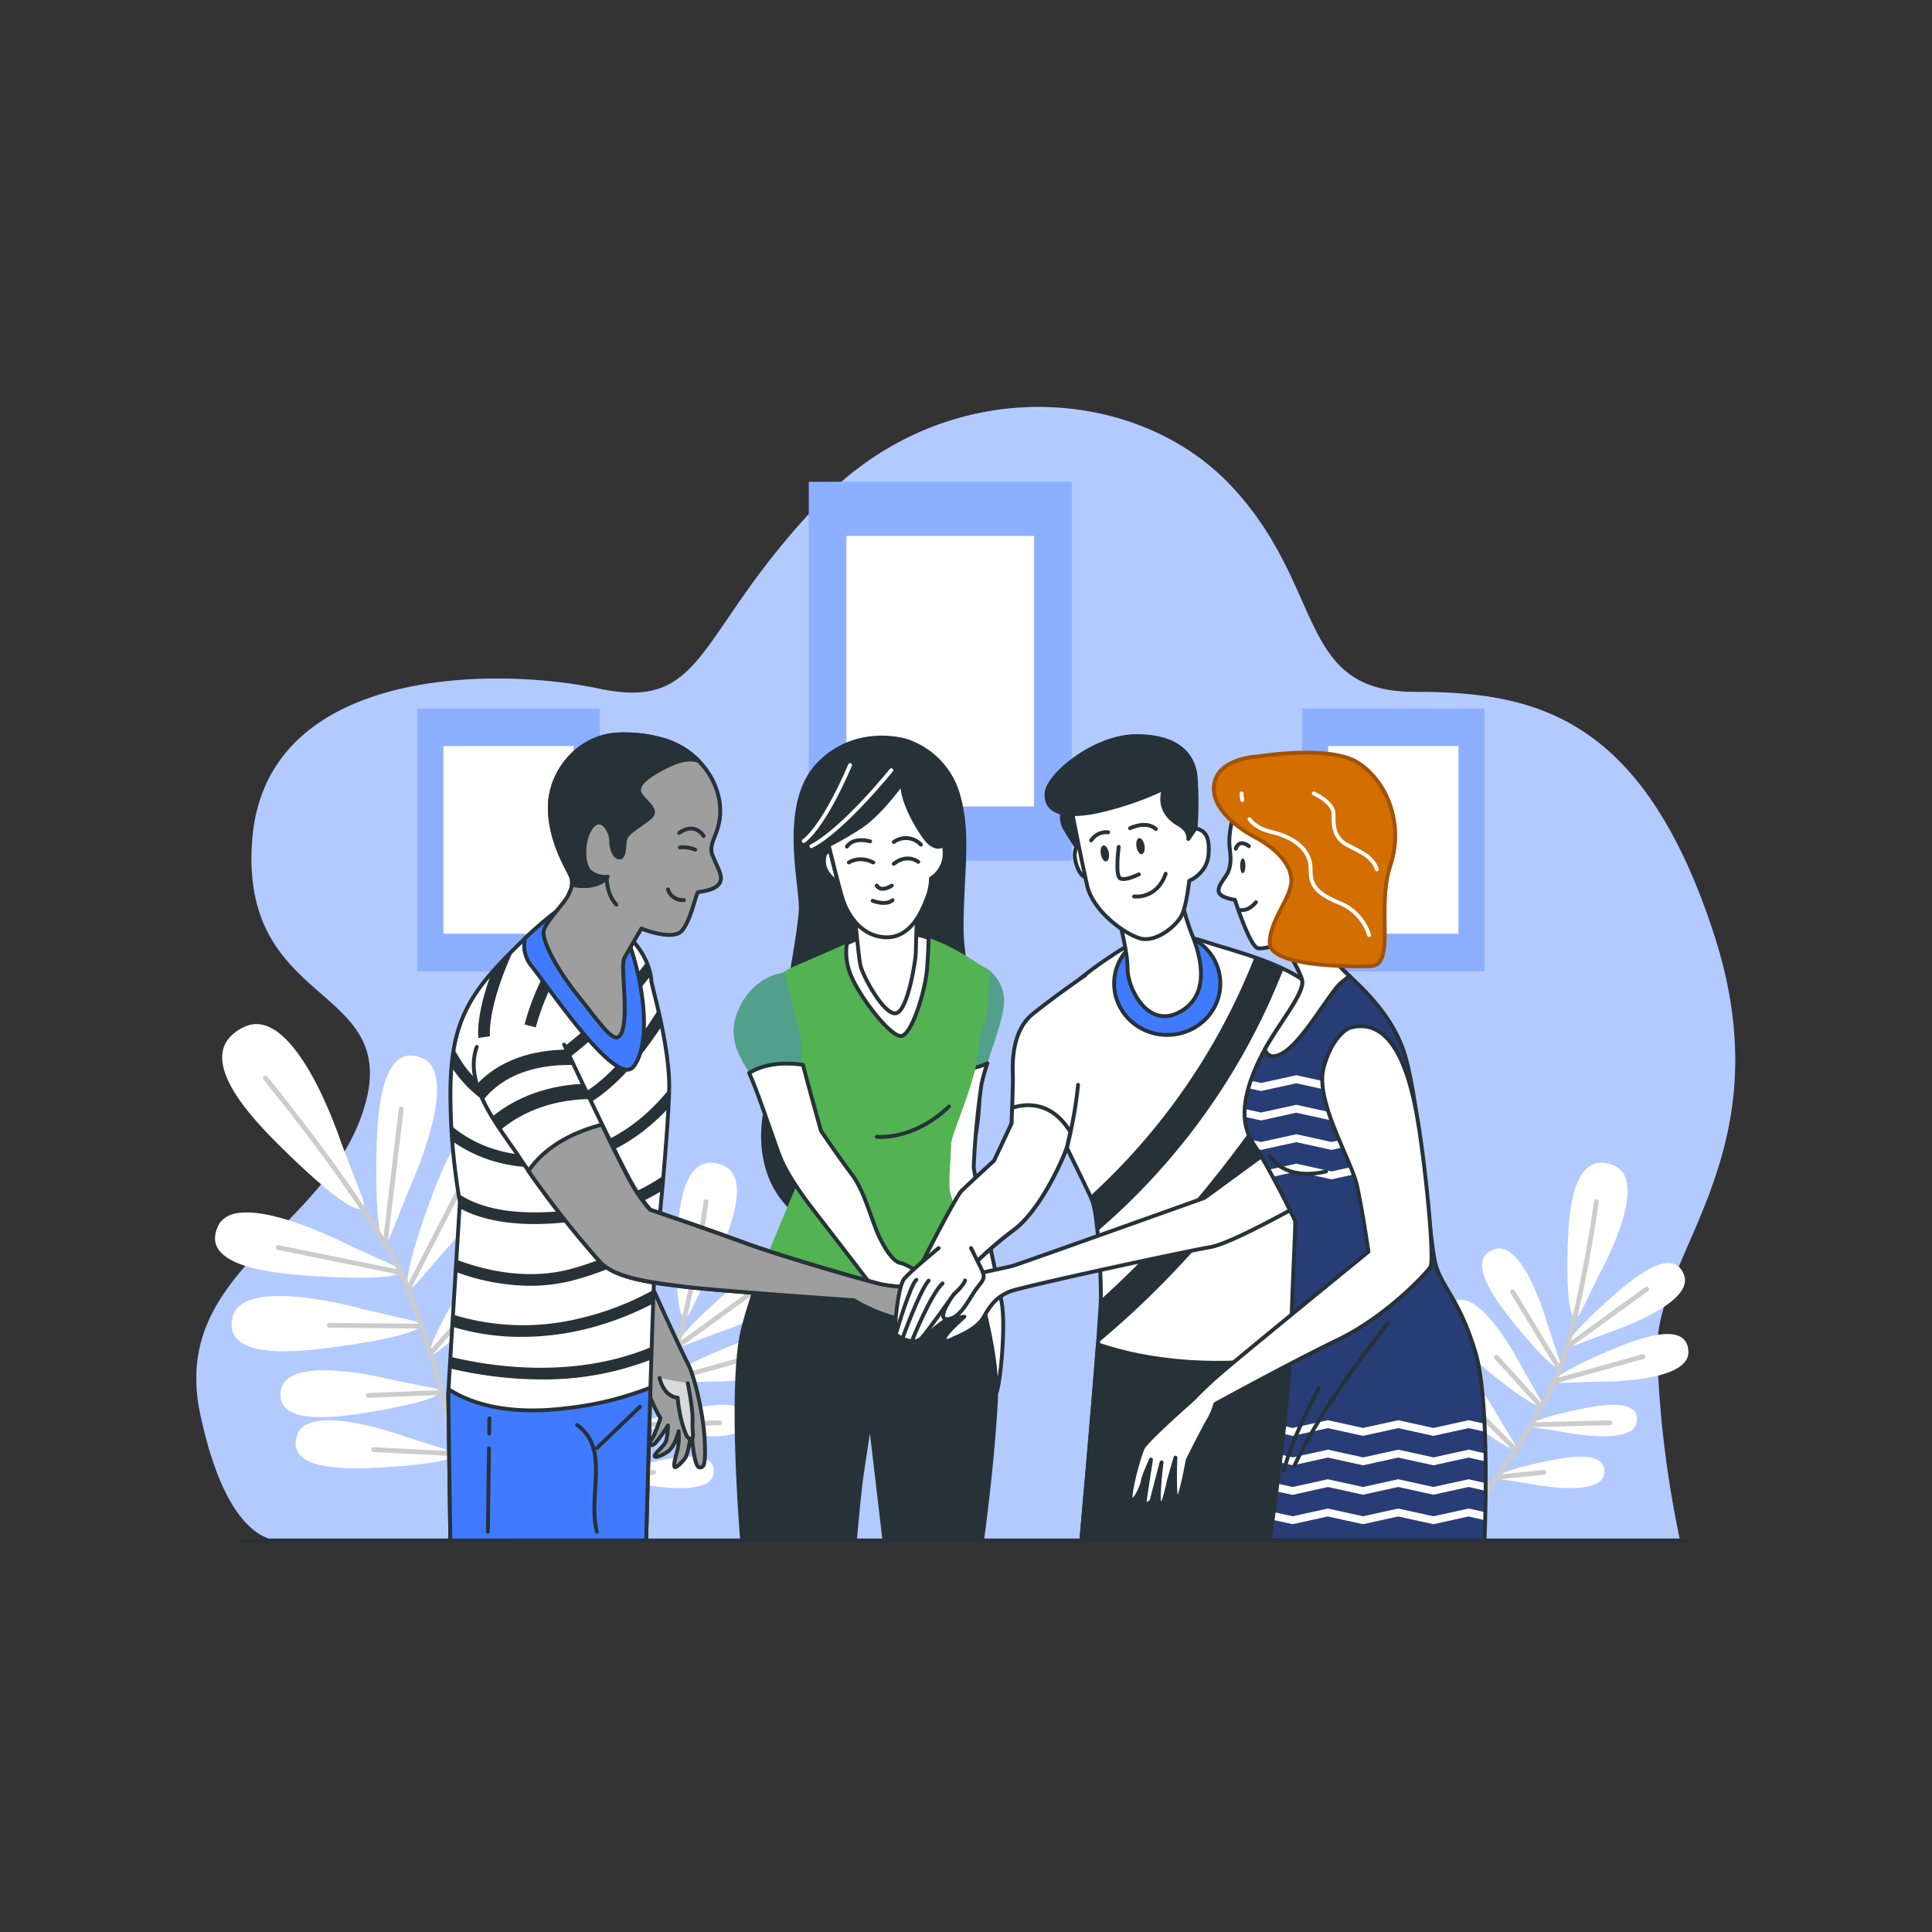 <svg id="Camada_1" data-name="Camada 1" xmlns="http://www.w3.org/2000/svg" xmlns:xlink="http://www.w3.org/1999/xlink" viewBox="0 0 500 500"><rect x="0" y="0" width="500" height="500" fill="#333333" stroke="none"/><defs><style>.cls-1,.cls-12,.cls-6,.cls-8{fill:none;}.cls-18,.cls-2{fill:#407bff;}.cls-10,.cls-3,.cls-4,.cls-5{fill:#fff;}.cls-14,.cls-16,.cls-3,.cls-4{isolation:isolate;}.cls-3{opacity:0.6;}.cls-4{opacity:0.4;}.cls-6{stroke:#ccc;stroke-width:1.25px;}.cls-10,.cls-12,.cls-18,.cls-23,.cls-6,.cls-7,.cls-8{stroke-linecap:round;stroke-linejoin:round;}.cls-17,.cls-7{fill:#263238;}.cls-10,.cls-12,.cls-18,.cls-7{stroke:#263238;}.cls-8{stroke:#fff;}.cls-9{fill:#52a08c;}.cls-11{fill:#53b252;}.cls-13{clip-path:url(#clip-path);}.cls-14{opacity:0.38;}.cls-15{clip-path:url(#clip-path-2);}.cls-16{opacity:0.15;}.cls-19{clip-path:url(#clip-path-3);}.cls-20{clip-path:url(#clip-path-4);}.cls-21{fill:#283c76;}.cls-22{clip-path:url(#clip-path-5);}.cls-23{fill:#d36e00;stroke:#a35202;}</style><clipPath id="clip-path"><path class="cls-1" d="M168.05,331.43s8,17.76,9.91,21.34,4.13,13.77,4.4,19.82,0,7.3-1.37,7.16-1.93-7.71-1.93-8.95v-1.92s-.69,7.15-1.79,8.53-2.62,2.89-2.75,2.07.27-2.21.82-4.27a16.25,16.25,0,0,0,.28-4.82s-.83,3.85-2.75,5.23-4,1.93-3.31.83,2.48-2.34,2.89-3.72a17.81,17.81,0,0,0,.42-3.85s-2.62,4.26-3.72,4.95-1.1-.82-.41-1.51,2.2-5.37,2.2-5.37-.42-.28-2.34-4.54-3-11.71-3.58-14.6-1.65-6.74-1.65-6.74l-10.6-17.76s-.83-4.27,3.16-5S168.05,331.43,168.05,331.43Z"/></clipPath><clipPath id="clip-path-2"><path class="cls-1" d="M178,358s1.38,6.75,1.24,9.77.55,4.55-.42,4.55-1.23-.69-2.2-3.72a35.73,35.73,0,0,1-1.24-6.88s-3.44,0-4.68-5.1"/></clipPath><clipPath id="clip-path-3"><path class="cls-1" d="M239,333.22c-1.09,0-7.89,0-12-1.09s-23.49-6.51-34.64-10.59-24.15-8.46-24.15-8.46a39.36,39.36,0,0,1-4.63-6.53c-1.23-2-4.45-8.53-7.82-15.48-10.85,2.84-16.31,8-19,12a260.42,260.42,0,0,0,18.39,23.36c3.81,4.35,13.33,5.44,21.77,6.53S221,336.5,221,336.5a44.51,44.51,0,0,0,9.8,4.35c4.35,1.09,6.8,1.36,9.79.27s9.26-1.63,11.16-2.17,3-1.64,2.18-2.18S240.13,333.22,239,333.22Z"/></clipPath><clipPath id="clip-path-4"><path class="cls-1" d="M171.3,191.36a20.61,20.61,0,0,1,11.12,7.42,19,19,0,0,1,3.73,8.26c1.33,8.1-3.23,10.6-1.76,14.28s2.94,5.59,1.76,7.36-4.85,2.06-5.44,2.21-1.77,6.91-4.12,9.86-10.6-.44-10.6-.44-3.38,5.74-4.41,7.65,1,13.39-.45,18.54-4.85-.44-11.33-8.53-9.42-14.72-9.12-16.93,5.44-7.36,6.33-9.27,1.32-2.8.88-4.56-5.59-9-5.59-18.25,7.35-18.1,17.07-18.84A35.85,35.85,0,0,1,171.3,191.36Z"/></clipPath><clipPath id="clip-path-5"><path class="cls-1" d="M335.14,315.93c.26.78-.52,11.75-1.05,30.82-.4,14.63-3.87,40.63-5.47,51.93h55.59c.4-11.46.9-37.67-2.32-48.54-4.18-14.1-8.88-17-10.44-23.24s-3.92-40.75-7.84-53.81-15.67-20.9-17.5-23.77-7.58-19.59-7.58-19.59l-9.92,8.36s7.31,11.75,8.36,15.41-7.06,12.27-11.23,21.16-5,15.93-1.31,21.41S334.88,315.14,335.14,315.93Z"/></clipPath></defs><g id="freepik--background-simple--inject-14"><path class="cls-2" d="M434.75,398.49H74.07s-14.34,4.68-22.25-32.56,32.8-47.22,42.48-79.38-32.55-25.39-29-69.4,61.58-44.86,89.73-38.93,24.63-14.39,57.18-48.25S294,99.51,318.62,125.74s16.72,53.32,47.51,53.32,58.94,5.93,77.41,62.63-15.29,82.62-14.68,108.18A276.13,276.13,0,0,0,434.75,398.49Z"/><path class="cls-3" d="M434.75,398.49H74.07s-14.34,4.68-22.25-32.56,32.8-47.22,42.48-79.38-32.55-25.39-29-69.4,61.58-44.86,89.73-38.93,24.63-14.39,57.18-48.25S294,99.51,318.62,125.74s16.72,53.32,47.51,53.32,58.94,5.93,77.41,62.63-15.29,82.62-14.68,108.18A276.13,276.13,0,0,0,434.75,398.49Z"/></g><g id="freepik--Pictures--inject-14"><rect class="cls-2" x="209.33" y="124.7" width="68" height="98"/><rect class="cls-4" x="209.33" y="124.7" width="68" height="98"/><rect class="cls-5" x="219.05" y="138.7" width="48.57" height="70"/><rect class="cls-2" x="108" y="183.37" width="47.18" height="68"/><rect class="cls-4" x="108" y="183.37" width="47.18" height="68"/><rect class="cls-5" x="114.74" y="193.08" width="33.7" height="48.57"/><rect class="cls-2" x="337" y="183.37" width="47.18" height="68"/><rect class="cls-4" x="337" y="183.37" width="47.18" height="68"/><rect class="cls-5" x="343.74" y="193.08" width="33.7" height="48.57"/></g><g id="freepik--Plants--inject-14"><path class="cls-5" d="M331.63,319.41c-2,5-4.12,1-3.79-20.06.16-9.86.85-30,11.76-25.57,10.47,4.26-3.33,34.05-3.33,34.05Zm15,3s22.73-23.69,14.2-31.12c-8.87-7.74-16.07,11.09-19.42,20.37-7.14,19.79-6.48,24.28-2.93,20.19Zm4.79,21.26s20.81-14.82,15.37-21.74c-5.66-7.2-13.89,6.16-17.8,12.76-8.33,14.1-8.47,17.63-5.17,15Zm5.63,21.2s20.82-14.82,15.38-21.74c-5.67-7.2-13.9,6.15-17.8,12.76-8.33,14.09-8.48,17.63-5.17,15Zm-36.34-42.62s-29.13-15.16-33.86-4.89c-4.93,10.69,15.16,12.31,25,12.91,21,1.3,25.13-.6,20.21-2.86Zm4.1,16.68s-31.56-9.06-34.16,1.95c-2.7,11.45,17.31,9,27.08,7.68,20.84-2.9,24.5-5.58,19.23-6.82Zm7.22,18.2s-26.89-6.94-28.84,2.43c-2,9.75,14.85,7.25,23.08,5.87,17.55-2.94,20.59-5.29,16.11-6.21Zm4.21,15s-26-9.76-28.93-.65c-3.05,9.49,14,8.79,22.32,8.29,17.77-1.06,21-3.07,16.67-4.47ZM318.81,296s-11.87-36.9-25.35-30.19c-14,7,2.18,23.61,10.29,31.58,17.29,17,22.64,18.18,20.37,12.25Z"/><path class="cls-6" d="M299.1,279s29.82,36.38,36.95,54.59c8.2,20.93,13.78,44.5,14.89,64"/><line class="cls-6" x1="330.11" y1="321.7" x2="334.26" y2="287.01"/><line class="cls-6" x1="336.05" y1="333.58" x2="351.05" y2="304.42"/><line class="cls-6" x1="333.86" y1="329.26" x2="302.44" y2="322.86"/><line class="cls-6" x1="341.95" y1="350.13" x2="360.42" y2="329.09"/><line class="cls-6" x1="339.37" y1="343.2" x2="315.66" y2="342.99"/><line class="cls-6" x1="343.94" y1="360.42" x2="325.75" y2="361.13"/><line class="cls-6" x1="347.67" y1="371.4" x2="357.41" y2="358.42"/><line class="cls-6" x1="348.39" y1="376.23" x2="327.11" y2="375.17"/><path class="cls-5" d="M407.65,348.14c-3.67,1.38-2.55-1.71,8.8-11.87,5.32-4.77,16.38-14.3,19.38-6.32,2.89,7.67-19.74,15-19.74,15Zm5.77,9.43s23.78.45,23.54-7.74c-.25-8.52-13.8-3.1-20.38-.32-14,5.93-16.11,8.49-12.19,8.37Zm-8.95,13s18.11,3.79,19.12-2.51c1-6.55-10.11-4.36-15.54-3.19-11.59,2.49-13.54,4.15-10.53,4.63ZM396,384s18.12,3.79,19.12-2.51c1.05-6.55-10.1-4.37-15.54-3.2C388,380.78,386,382.44,389,382.92Zm4.81-40.28s-6.26-23-14-20.42c-8.11,2.63.91,14.12,5.43,19.65,9.63,11.81,12.67,13.07,11.45,9.34ZM394,354.1s-10.69-21.24-17.82-17.22c-7.43,4.2,3.69,13.66,9.21,18.18,11.79,9.66,15,10.29,13.09,6.88Zm-6.13,12.78s-9.53-17.71-15.47-14.14c-6.18,3.72,3.44,11.46,8.22,15.16,10.19,7.89,12.93,8.35,11.22,5.51Zm-5.92,9.63S374.3,357.88,368,360.8c-6.54,3,2.2,11.76,6.56,15.95,9.3,8.93,12,9.68,10.58,6.67Zm31.91-46.67s13.79-24.45,3.6-28.32c-10.6-4-11.49,12.77-11.74,21-.54,17.56,1.46,21,3.5,16.86Z"/><path class="cls-6" d="M413.15,311s-4.69,33.74-10.87,46.49c-7.1,14.64-17.82,30.23-27.66,40.41"/><line class="cls-6" x1="405.68" y1="348.46" x2="426.17" y2="333.62"/><line class="cls-6" x1="402.28" y1="357.46" x2="425.16" y2="351.1"/><line class="cls-6" x1="403.5" y1="354.17" x2="391.46" y2="334.31"/><line class="cls-6" x1="396.38" y1="368.73" x2="416.65" y2="368.21"/><line class="cls-6" x1="398.8" y1="363.95" x2="387.25" y2="351.23"/><line class="cls-6" x1="391.88" y1="374.84" x2="382.56" y2="365.52"/><line class="cls-6" x1="387.87" y1="382.23" x2="399.57" y2="381.03"/><line class="cls-6" x1="385.65" y1="384.98" x2="375.76" y2="373.15"/><path class="cls-5" d="M101.21,319.41c-2,5-4.12,1-3.79-20.06.16-9.86.85-30,11.76-25.57,10.48,4.26-3.33,34.05-3.33,34.05Zm15,3s22.73-23.69,14.21-31.12c-8.88-7.74-16.08,11.09-19.43,20.37-7.14,19.79-6.48,24.28-2.93,20.19ZM121,343.65s20.82-14.82,15.37-21.74c-5.66-7.2-13.89,6.16-17.8,12.76-8.33,14.1-8.47,17.63-5.16,15Zm5.64,21.2S147.43,350,142,343.11c-5.67-7.2-13.9,6.15-17.8,12.76-8.33,14.09-8.48,17.63-5.17,15ZM90.27,322.23s-29.12-15.16-33.86-4.89c-4.93,10.69,15.16,12.31,25,12.91,21,1.3,25.12-.6,20.2-2.86Zm4.1,16.68s-31.55-9.06-34.16,1.95c-2.7,11.45,17.31,9,27.08,7.68,20.84-2.9,24.51-5.58,19.24-6.82Zm7.22,18.2s-26.89-6.94-28.84,2.43c-2,9.75,14.85,7.25,23.08,5.87,17.55-2.94,20.59-5.29,16.11-6.21Zm4.21,15s-26-9.76-28.93-.65c-3.05,9.49,14,8.79,22.32,8.29,17.77-1.06,21-3.07,16.68-4.47ZM88.39,296S76.52,259.14,63,265.85c-14,7,2.18,23.61,10.29,31.58,17.3,17,22.65,18.18,20.37,12.25Z"/><path class="cls-6" d="M68.68,279s29.82,36.38,36.95,54.59c8.2,20.93,13.78,44.5,14.89,64"/><line class="cls-6" x1="99.7" y1="321.7" x2="103.84" y2="287.01"/><line class="cls-6" x1="105.63" y1="333.58" x2="120.63" y2="304.42"/><line class="cls-6" x1="103.44" y1="329.26" x2="72.03" y2="322.86"/><line class="cls-6" x1="111.53" y1="350.13" x2="130" y2="329.09"/><line class="cls-6" x1="108.95" y1="343.2" x2="85.24" y2="342.99"/><line class="cls-6" x1="113.52" y1="360.42" x2="95.33" y2="361.13"/><line class="cls-6" x1="117.26" y1="371.4" x2="127" y2="358.42"/><line class="cls-6" x1="117.97" y1="376.23" x2="96.69" y2="375.17"/><path class="cls-5" d="M177.23,348.14c-3.67,1.38-2.55-1.71,8.8-11.87,5.33-4.77,16.38-14.3,19.38-6.32,2.89,7.67-19.74,15-19.74,15Zm5.77,9.43s23.78.45,23.54-7.74c-.25-8.52-13.8-3.1-20.38-.32-14,5.93-16.11,8.49-12.19,8.37Zm-8.95,13s18.11,3.79,19.12-2.51c1-6.55-10.11-4.36-15.54-3.19C166,367.36,164.09,369,167.1,369.5ZM165.54,384s18.12,3.79,19.12-2.51c1.05-6.55-10.1-4.37-15.53-3.2-11.6,2.5-13.55,4.16-10.53,4.64Zm4.81-40.28s-6.25-23-14-20.42c-8.11,2.63.9,14.12,5.42,19.65,9.63,11.81,12.67,13.07,11.45,9.34Zm-6.86,10.38s-10.69-21.24-17.82-17.22c-7.43,4.2,3.69,13.66,9.22,18.18,11.79,9.66,15,10.29,13.08,6.88Zm-6.13,12.78s-9.53-17.71-15.47-14.14c-6.18,3.72,3.44,11.46,8.22,15.16,10.19,7.89,12.94,8.35,11.22,5.51Zm-5.92,9.63s-7.59-18.63-13.88-15.71c-6.54,3,2.21,11.76,6.56,15.95,9.3,8.93,12,9.68,10.58,6.67Zm31.91-46.67s13.8-24.45,3.61-28.32c-10.61-4-11.49,12.77-11.75,21-.53,17.56,1.46,21,3.5,16.86Z"/><path class="cls-6" d="M182.73,311s-4.69,33.74-10.87,46.49c-7.1,14.64-17.82,30.23-27.66,40.41"/><line class="cls-6" x1="175.26" y1="348.46" x2="195.75" y2="333.62"/><line class="cls-6" x1="171.86" y1="357.46" x2="194.74" y2="351.1"/><line class="cls-6" x1="173.08" y1="354.17" x2="161.04" y2="334.31"/><line class="cls-6" x1="165.96" y1="368.73" x2="186.23" y2="368.21"/><line class="cls-6" x1="168.38" y1="363.95" x2="156.83" y2="351.23"/><line class="cls-6" x1="161.46" y1="374.84" x2="152.14" y2="365.52"/><line class="cls-6" x1="157.45" y1="382.23" x2="169.15" y2="381.03"/><line class="cls-6" x1="155.24" y1="384.98" x2="145.34" y2="373.15"/></g><path class="cls-7" d="M234.47,191.7s-12.8-4.08-22.59,6-4.63,30.21-4.63,37.28-9,52-9,52-4.36,16.33,7.62,26.68,34.12,9.45,43.57-10.47-.57-48.32-.57-63,2.18-24.49-1.09-35.1A20.61,20.61,0,0,0,234.47,191.7Z"/><path class="cls-8" d="M230.67,199.33S218.33,214.67,210,219"/><path class="cls-8" d="M220,198s-6.33,15.33-12,19.67"/><path class="cls-9" d="M255.51,250.73a10.22,10.22,0,0,1,4.28,7.2c.73,5.1-4.71,16.89-5.8,22.72A209.13,209.13,0,0,0,252,302c0,1.82,6.2,28.78,7.29,35.34s-.55,22-1.46,23.13-3.46-4.19-3.64-7.65-6.92-30.06-9.47-38.07-1.83-18.58-1.83-18.58,3.47-24.23,3.47-33.52.28-16.24.28-16.24Z"/><path class="cls-10" d="M257.81,360.43c.91-1.09,2.55-16.58,1.46-23.13S252,303.78,252,302a208.37,208.37,0,0,1,2-21.31,46.11,46.11,0,0,1,1.54-5.52,15.7,15.7,0,0,1-6.87,1.56c-1.27,0-2.51,1.17-3.7,3.16-1,8.46-2.09,16.28-2.09,16.28s-.72,10.56,1.83,18.58,9.29,34.61,9.47,38.07S256.9,361.52,257.81,360.43Z"/><path class="cls-11" d="M221.24,398.68c.4-4.48,1.24-13.6,1.78-17.12.73-4.73,2.18-14.39,2.18-14.39l3.69,31.51h25.28c.91-6.87,3.2-25.29,3.64-38.25.55-16.21-11.66-49.73-12-52.28s.36-10,.36-12.2,6.36-16.16,6.9-23.27,2.19-9.29,2.19-9.29l.91-12c-.55-.18-8.72-6.61-16.92-9A30.51,30.51,0,0,0,224,242s-11.84,5.28-17.85,7.83-10.95,7.47-11.1,13.84,11.65,33.52,12.75,35.53-2.37,9.1-3.83,12.75-7.47,16.76-11.47,31.33c-3.43,12.44-1.14,45.87-.39,55.37Z"/><path class="cls-12" d="M226.92,294.2s9.34,1.12,18.69-7.85"/><path class="cls-10" d="M233.4,268.08c2.73-.73,6.2-12,6.56-17.85.2-3.27.4-5.71.31-7.51l-1-.33A30.51,30.51,0,0,0,224,242l-4.82,2.14a15.15,15.15,0,0,0,.81,7.69C221.93,257.33,230.67,268.81,233.4,268.08Z"/><path class="cls-10" d="M221.2,236.44s.92,10.73,1.47,13.36,6.08,13,9.21,12.43S237,248.11,237,246.79s.37-12,.37-12S230.78,240.2,221.2,236.44Z"/><path class="cls-9" d="M203.16,251.68s-7.46.37-11.65,8.75.72,14,2.36,17.3,6.2,16.76,7.65,20.77,4.38,8.74,9.48,15.3,15.84,20.58,15.84,20.58l2.92,5.1s4.92,5.65,5.46,5.83,3.83,4.37,5.1,1.82,0-11.65,0-11.65,2,4,2.74,3.09-.19-2.91-.91-5.1-7.46-6.37-8.93-6.56-3.28-2-5.46-6.37-3.83-12-7.29-16.58-8-11.29-8-11.29-5.1-18.22-5.1-18.95a20.26,20.26,0,0,0-1.45-10"/><path class="cls-10" d="M233.22,326.91c-1.46-.18-3.28-2-5.46-6.37s-3.83-12-7.29-16.58-8-11.29-8-11.29-3.45-12.34-4.67-17.11c-6.7-.94-11.12.41-13.93,2.13h0c1.64,3.28,6.2,16.76,7.65,20.77s4.38,8.74,9.48,15.3,15.84,20.58,15.84,20.58l2.92,5.1s4.92,5.65,5.46,5.83,3.83,4.37,5.1,1.82,0-11.65,0-11.65,2,4,2.74,3.09-.19-2.91-.91-5.1S234.69,327.1,233.22,326.91Z"/><path class="cls-7" d="M221.24,398.68c.4-4.48,1.24-13.6,1.78-17.12.73-4.73,2.18-14.39,2.18-14.39l3.69,31.51h25.28c.91-6.87,3.2-25.29,3.64-38.25.23-6.75-1.76-16.51-4.18-25.78-21.37,4.68-45.6,1.29-58.18-1.15-1.06,3.13-2.1,6.42-3,9.81-3.43,12.44-1.14,45.87-.39,55.37Z"/><path class="cls-10" d="M214.87,220.46s-1.63-.73-1.63,2.54,3.63,5.44,3.63,5.44Z"/><path class="cls-10" d="M233.58,202.5s-5.82,8.2-10.93,11.48a83.24,83.24,0,0,1-8.19,4.73s2.55,10.57,3.64,14,4.36,9.49,10.92,9.85,9.48-6.57,10.76-9.85a14.13,14.13,0,0,0,1.15-5.36,7.64,7.64,0,0,0,3.46-5.28c.36-3.46-.55-3.28-.55-3.28s-1,1.13-3.17-.57C238.91,216.91,233,207.42,233.58,202.5Z"/><path class="cls-12" d="M219.69,223.21s2.57-1.88,6.33,0"/><path class="cls-12" d="M231.32,223.55s3.08-2.74,6.33-.51"/><path class="cls-12" d="M219.18,219.1s1.37-2.56,6-1.36"/><path class="cls-12" d="M231.32,217.91a5.29,5.29,0,0,1,7,.68"/><path class="cls-12" d="M230.81,229.19s-2.74,1.88-3.93,0"/><path class="cls-12" d="M225.85,233.13s3.42,1.36,5.13-.17"/><path class="cls-5" d="M168.05,331.43s8,17.76,9.91,21.34,4.13,13.77,4.4,19.82,0,7.3-1.37,7.16-1.93-7.71-1.93-8.95v-1.92s-.69,7.15-1.79,8.53-2.62,2.89-2.75,2.07.27-2.21.82-4.27a16.25,16.25,0,0,0,.28-4.82s-.83,3.85-2.75,5.23-4,1.93-3.31.83,2.48-2.34,2.89-3.72a17.81,17.81,0,0,0,.42-3.85s-2.62,4.26-3.72,4.95-1.1-.82-.41-1.51,2.2-5.37,2.2-5.37-.42-.28-2.34-4.54-3-11.71-3.58-14.6-1.65-6.74-1.65-6.74l-10.6-17.76s-.83-4.27,3.16-5S168.05,331.43,168.05,331.43Z"/><g class="cls-13"><path class="cls-14" d="M168.05,331.43s8,17.76,9.91,21.34,4.13,13.77,4.4,19.82,0,7.3-1.37,7.16-1.93-7.71-1.93-8.95v-1.92s-.69,7.15-1.79,8.53-2.62,2.89-2.75,2.07.27-2.21.82-4.27a16.25,16.25,0,0,0,.28-4.82s-.83,3.85-2.75,5.23-4,1.93-3.31.83,2.48-2.34,2.89-3.72a17.81,17.81,0,0,0,.42-3.85s-2.62,4.26-3.72,4.95-1.1-.82-.41-1.51,2.2-5.37,2.2-5.37-.42-.28-2.34-4.54-3-11.71-3.58-14.6-1.65-6.74-1.65-6.74l-10.6-17.76s-.83-4.27,3.16-5S168.05,331.43,168.05,331.43Z"/></g><path class="cls-12" d="M168.05,331.43s8,17.76,9.91,21.34,4.13,13.77,4.4,19.82,0,7.3-1.37,7.16-1.93-7.71-1.93-8.95v-1.92s-.69,7.15-1.79,8.53-2.62,2.89-2.75,2.07.27-2.21.82-4.27a16.25,16.25,0,0,0,.28-4.82s-.83,3.85-2.75,5.23-4,1.93-3.31.83,2.48-2.34,2.89-3.72a17.81,17.81,0,0,0,.42-3.85s-2.62,4.26-3.72,4.95-1.1-.82-.41-1.51,2.2-5.37,2.2-5.37-.42-.28-2.34-4.54-3-11.71-3.58-14.6-1.65-6.74-1.65-6.74l-10.6-17.76s-.83-4.27,3.16-5S168.05,331.43,168.05,331.43Z"/><path class="cls-5" d="M178,358s1.38,6.75,1.24,9.77.55,4.55-.42,4.55-1.23-.69-2.2-3.72a35.73,35.73,0,0,1-1.24-6.88s-3.44,0-4.68-5.1"/><g class="cls-15"><path class="cls-16" d="M178,358s1.38,6.75,1.24,9.77.55,4.55-.42,4.55-1.23-.69-2.2-3.72a35.73,35.73,0,0,1-1.24-6.88s-3.44,0-4.68-5.1"/></g><path class="cls-12" d="M178,358s1.38,6.75,1.24,9.77.55,4.55-.42,4.55-1.23-.69-2.2-3.72a35.73,35.73,0,0,1-1.24-6.88s-3.44,0-4.68-5.1"/><path class="cls-10" d="M116.55,398.68h50.68c.25-9.48,1.91-71.4,2.41-74.17.55-3,3.27-31.3,3.54-42.45s-4.63-27.22-4.63-28.31-.81-7.89-8.43-13.61-13.61-5.71-15.24-4.9c0,0-6,4.09-15.52,14.16s-12.79,18.23-12.79,33.74a163.25,163.25,0,0,0,2.45,28s-3,48.44-3,49.53S116.46,392.21,116.55,398.68Z"/><path class="cls-17" d="M139.55,289.18a28.82,28.82,0,0,0,3.22-.18c11.66-1.27,21.8-13.19,28.49-23.49-.31-1.49-.62-2.92-.93-4.23-6.31,10.29-16.51,23.5-27.88,24.74-15.83,1.72-23-10.75-25-14.78-.28,1.54-.49,3.16-.63,4.87C120.36,281.47,127.51,289.18,139.55,289.18Z"/><path class="cls-17" d="M135.75,265.12l2.9.77a62.65,62.65,0,0,1,17-28.58,25.1,25.1,0,0,0-3-1.33A64.92,64.92,0,0,0,135.75,265.12Z"/><path class="cls-17" d="M138.6,279.47c.68-.35,14.85-7.73,29.81-27a15.9,15.9,0,0,0-1.1-3.51c-15.06,20-29.91,27.74-30.07,27.82Z"/><path class="cls-17" d="M123.81,268.62l3-.45c0-.08-.87-7.17,6.11-22.39-1.12,1.11-2.29,2.31-3.53,3.62-.8.84-1.54,1.67-2.25,2.5C123.05,263,123.77,268.32,123.81,268.62Z"/><path class="cls-17" d="M148.55,313.07c-17.24,2.24-26-1.38-29.92-4.16.23,1.46.39,2.27.39,2.27s0,.53-.09,1.49c3.84,2.11,10,4.11,19.43,4.11a83.21,83.21,0,0,0,10.58-.73,56.43,56.43,0,0,0,22.41-7.92c.12-1.26.23-2.55.34-3.86A53.34,53.34,0,0,1,148.55,313.07Z"/><path class="cls-17" d="M147.66,331.53A75.55,75.55,0,0,0,170,321.79c.12-1.08.26-2.4.42-3.91a73.79,73.79,0,0,1-23.48,10.73c-11.61,2.85-22.88-.33-28.83-2.62-.06,1-.13,2.08-.19,3.16a56.46,56.46,0,0,0,19.28,3.61A44.45,44.45,0,0,0,147.66,331.53Z"/><path class="cls-17" d="M116.58,351.13c-.07,1.08-.13,2.1-.18,3A103.67,103.67,0,0,0,140,357a76.81,76.81,0,0,0,28.6-5.18c0-1.1.07-2.2.1-3.27C148.62,357,127.14,353.7,116.58,351.13Z"/><path class="cls-17" d="M149.85,341.23a61.52,61.52,0,0,1-32.61-1c-.06,1-.13,2.09-.19,3.12a60.3,60.3,0,0,0,18,2.63,69.23,69.23,0,0,0,15.51-1.78,76.67,76.67,0,0,0,18.52-6.9c0-1.24.09-2.42.13-3.52A73.92,73.92,0,0,1,149.85,341.23Z"/><path class="cls-17" d="M141.45,299c-12.3.62-20.25-3.92-24.66-7.66.07,1.38.16,2.72.26,4a37.24,37.24,0,0,0,22.13,6.72c.79,0,1.6,0,2.42-.06,12.07-.61,22.75-5.89,31.38-15.25.1-1.75.17-3.35.2-4.68v-.2C166.13,290.62,155.9,298.26,141.45,299Z"/><path class="cls-18" d="M161.88,241.6a21.65,21.65,0,0,0-1.76-1.46c-7.62-5.71-13.61-5.71-15.24-4.9a82.76,82.76,0,0,0-9,7.62,8.25,8.25,0,0,0,1.64,7.08c5.17,6.53,22,31.57,26.4,26.13s3.26-20.41-1.64-33.48C162.16,242.25,162,241.92,161.88,241.6Z"/><path class="cls-10" d="M146,270.35s14.7,31.3,17.69,36.2a39.36,39.36,0,0,0,4.63,6.53s13,4.37,24.15,8.46S223,331,227.07,332.13s10.88,1.09,12,1.09,14.15,3,15,3.54-.27,1.63-2.18,2.18-8.16,1.08-11.16,2.17-5.44.82-9.79-.27a44.51,44.51,0,0,1-9.8-4.35S185.43,334,177,333s-18-2.18-21.77-6.53a253.31,253.31,0,0,1-20.9-27.06c-5.12-7.74-14.49-18.61-10.94-28.46"/><path class="cls-5" d="M239,333.22c-1.09,0-7.89,0-12-1.09s-23.49-6.51-34.64-10.59-24.15-8.46-24.15-8.46a39.36,39.36,0,0,1-4.63-6.53c-1.23-2-4.45-8.53-7.82-15.48-10.85,2.84-16.31,8-19,12a260.42,260.42,0,0,0,18.39,23.36c3.81,4.35,13.33,5.44,21.77,6.53S221,336.5,221,336.5a44.51,44.51,0,0,0,9.8,4.35c4.35,1.09,6.8,1.36,9.79.27s9.26-1.63,11.16-2.17,3-1.64,2.18-2.18S240.13,333.22,239,333.22Z"/><g class="cls-19"><path class="cls-14" d="M239,333.22c-1.09,0-7.89,0-12-1.09s-23.49-6.51-34.64-10.59-24.15-8.46-24.15-8.46a39.36,39.36,0,0,1-4.63-6.53c-1.23-2-4.45-8.53-7.82-15.48-10.85,2.84-16.31,8-19,12a260.42,260.42,0,0,0,18.39,23.36c3.81,4.35,13.33,5.44,21.77,6.53S221,336.5,221,336.5a44.51,44.51,0,0,0,9.8,4.35c4.35,1.09,6.8,1.36,9.79.27s9.26-1.63,11.16-2.17,3-1.64,2.18-2.18S240.13,333.22,239,333.22Z"/></g><path class="cls-12" d="M239,333.22c-1.09,0-7.89,0-12-1.09s-23.49-6.51-34.64-10.59-24.15-8.46-24.15-8.46a39.36,39.36,0,0,1-4.63-6.53c-1.23-2-4.45-8.53-7.82-15.48-10.85,2.84-16.31,8-19,12a260.42,260.42,0,0,0,18.39,23.36c3.81,4.35,13.33,5.44,21.77,6.53S221,336.5,221,336.5a44.51,44.51,0,0,0,9.8,4.35c4.35,1.09,6.8,1.36,9.79.27s9.26-1.63,11.16-2.17,3-1.64,2.18-2.18S240.13,333.22,239,333.22Z"/><path class="cls-18" d="M167.23,398.68c.12-4.72.6-22.55,1.11-39.56a85.24,85.24,0,0,1-22.47,5.4c-16,1.87-25.22-2-29.78-5,0,.67-.06,1.09-.06,1.18,0,1,.43,31.5.52,38Z"/><path class="cls-12" d="M154.48,396.41C152,387,158,375,149.34,368.77"/><line class="cls-12" x1="154.48" y1="374.76" x2="165.62" y2="364.06"/><path class="cls-12" d="M126.55,374.83l-.29,21.58"/><line class="cls-12" x1="126.65" y1="367.06" x2="126.6" y2="371"/><path class="cls-5" d="M171.3,191.36a20.61,20.61,0,0,1,11.12,7.42,19,19,0,0,1,3.73,8.26c1.33,8.1-3.23,10.6-1.76,14.28s2.94,5.59,1.76,7.36-4.85,2.06-5.44,2.21-1.77,6.91-4.12,9.86-10.6-.44-10.6-.44-3.38,5.74-4.41,7.65,1,13.39-.45,18.54-4.85-.44-11.33-8.53-9.42-14.72-9.12-16.93,5.44-7.36,6.33-9.27,1.32-2.8.88-4.56-5.59-9-5.59-18.25,7.35-18.1,17.07-18.84A35.85,35.85,0,0,1,171.3,191.36Z"/><g class="cls-20"><path class="cls-14" d="M171.3,191.36a20.61,20.61,0,0,1,11.12,7.42,19,19,0,0,1,3.73,8.26c1.33,8.1-3.23,10.6-1.76,14.28s2.94,5.59,1.76,7.36-4.85,2.06-5.44,2.21-1.77,6.91-4.12,9.86-10.6-.44-10.6-.44-3.38,5.74-4.41,7.65,1,13.39-.45,18.54-4.85-.44-11.33-8.53-9.42-14.72-9.12-16.93,5.44-7.36,6.33-9.27,1.32-2.8.88-4.56-5.59-9-5.59-18.25,7.35-18.1,17.07-18.84A35.85,35.85,0,0,1,171.3,191.36Z"/></g><path class="cls-12" d="M171.3,191.36a20.61,20.61,0,0,1,11.12,7.42,19,19,0,0,1,3.73,8.26c1.33,8.1-3.23,10.6-1.76,14.28s2.94,5.59,1.76,7.36-4.85,2.06-5.44,2.21-1.77,6.91-4.12,9.86-10.6-.44-10.6-.44-3.38,5.74-4.41,7.65,1,13.39-.45,18.54-4.85-.44-11.33-8.53-9.42-14.72-9.12-16.93,5.44-7.36,6.33-9.27,1.32-2.8.88-4.56-5.59-9-5.59-18.25,7.35-18.1,17.07-18.84A35.85,35.85,0,0,1,171.3,191.36Z"/><path class="cls-7" d="M173.06,198.07c3.54-1.74,6.05-1.69,7.69-1.2a21,21,0,0,0-9.45-5.51,35.85,35.85,0,0,0-11.93-1.24c-9.72.74-17.07,9.57-17.07,18.84s5.15,16.48,5.59,18.25A4.32,4.32,0,0,1,148,229c7,1.39,9.29-2.11,9.29-2.11a6,6,0,0,1-4.56-1.32c-2.07-1.77-2.07-8.54.44-11.63s5,1.18,5,3.68,1.18,4.56,2.36,4.27.88-3.09,1.32-4.86,5.59-4.41,6.77-5.88-.59-2.8-2.5-5S165.84,201.6,173.06,198.07Z"/><path class="cls-12" d="M157,227.35s0,4.13,2.51,6.77"/><path class="cls-12" d="M179.92,219.9a8,8,0,0,0-3.95-.59"/><path class="cls-12" d="M182.09,216.35s-2.17-3.75-6.32-.79"/><path class="cls-12" d="M177,232.93a4,4,0,0,1-4.15-2.76"/><path class="cls-17" d="M148.45,275.63l-1.88-4c-12.09.21-19.17,4.72-23.17,9a28.31,28.31,0,0,0,1.62,4.15C128.17,280.69,134.92,275.34,148.45,275.63Z"/><path class="cls-17" d="M152.64,284.42l-1.88-3.94c-11.23.6-18.78,4.74-23.41,8.54.7,1.16,1.45,2.3,2.2,3.41C133.82,288.83,141.25,284.63,152.64,284.42Z"/><path class="cls-10" d="M282.81,311.14c1.26,3.77,2.1,17.18,2.1,24.31,0,5.94-3.8,49.14-5.06,63.23h56.82c.68-13.75,2.71-55.07,2.71-60.3,0-6.29-2.1-32.06.63-41.07s5.86-32.68,1-40-23-11.52-28.49-13.41-13.62-2.93-17.6-1c0,0-10.89,6.08-17.6,12.36s-9.63,15.93-8.38,23.68S281.55,307.37,282.81,311.14Z"/><path class="cls-17" d="M332.18,250.71a78.32,78.32,0,0,0-7.51-3,165.28,165.28,0,0,1-42.53,61.82c.31.69.54,1.25.67,1.63a42.13,42.13,0,0,1,1.22,7.48A171.24,171.24,0,0,0,332.18,250.71Z"/><path class="cls-17" d="M343.26,278a64.34,64.34,0,0,0-.28-15c-11.67,19.71-31.85,49.77-58.09,73.3-.07,2.07-.33,6.11-.72,11.23C309.71,326.39,329.91,299.06,343.26,278Z"/><path class="cls-7" d="M336.67,398.68c.48-9.79,1.65-33.54,2.28-48.31-27.65,5.29-47.09.26-54.81-2.45-1.18,15.57-3.39,40.65-4.29,50.76Z"/><ellipse class="cls-18" cx="302.08" cy="254.55" rx="13.74" ry="13.29"/><path class="cls-10" d="M289.52,237.81s2.3,8.17,2.3,13,5.24,15.93,13.83,10.9,4.19-16.55,2.72-20.12a59.79,59.79,0,0,1-2.51-8.38s-2.73,5-8,5.24A30.73,30.73,0,0,1,289.52,237.81Z"/><path class="cls-7" d="M275.35,208.15s-1.45,3.61.36,6.5L280,221.5l-.36-15.87S276.07,202.74,275.35,208.15Z"/><path class="cls-10" d="M280,217.89s-2.89,1.09-1.45,5.77,3.61,3.25,3.61,3.25Z"/><path class="cls-10" d="M277.36,209.74s2.52,13,4,19.48,9.43,12.36,13.62,13.62,9.64-3.35,10.9-6.07,1.88-8.8,1.88-8.8,4.61-1.89,5-6.71-.84-6.28-3.35-6.91l-1.89-.84s1.05-7.75-1.67-12.57-12.36,1.47-17.39,2.93S276.73,204.92,277.36,209.74Z"/><path class="cls-12" d="M289.52,219.17s-1,7.54.41,8.17,4.19-.84,4.82-1.05"/><path class="cls-12" d="M293.5,232s5.86.84,8.17-5.87"/><path class="cls-12" d="M282.39,217.49a4.65,4.65,0,0,1,4.4-2.09"/><path class="cls-12" d="M292.45,214.35s4.19-2.1,6.7.21"/><ellipse class="cls-17" cx="285.93" cy="220.86" rx="1.05" ry="2.1" transform="translate(-33.6 52.23) rotate(-9.86)"/><ellipse class="cls-17" cx="295.16" cy="218.98" rx="1.05" ry="2.1" transform="translate(-33.14 53.78) rotate(-9.86)"/><path class="cls-7" d="M301.25,204.08A82.79,82.79,0,0,1,283.86,210c-9.22,1.88-13.41-.21-13-4.82s12.36-14.67,23.25-14.67,14.67,5,15.3,10.27a91.06,91.06,0,0,1,0,13.62l-1.89,2.72S308,215,305,213.3,299.78,208.48,301.25,204.08Z"/><path class="cls-10" d="M340.82,288.73,311.74,310s-46.57,16.64-49.31,17.49-15.8,3.16-18.54,4.63-8,11.17-8.85,13.49a1.71,1.71,0,0,0,2.32,2.32c.63-.64,6.74-6.54,8.64-6.75s3.58-.42,3.58-.42-4.85,4.22-5.06,5.48.85.84,2.11.21,6.11-2.32,8-5.69,3.58-5.27,6.74-6.53,44.4-10.2,51.78-11.46,33.93-17.21,35.2-17.42S344.83,288.73,340.82,288.73Z"/><path class="cls-21" d="M335.14,315.93c.26.78-.52,11.75-1.05,30.82-.4,14.63-3.87,40.63-5.47,51.93h55.59c.4-11.46.9-37.67-2.32-48.54-4.18-14.1-8.88-17-10.44-23.24s-3.92-40.75-7.84-53.81-15.67-20.9-17.5-23.77-7.58-19.59-7.58-19.59l-9.92,8.36s7.31,11.75,8.36,15.41-7.06,12.27-11.23,21.16-5,15.93-1.31,21.41S334.88,315.14,335.14,315.93Z"/><g class="cls-22"><path class="cls-5" d="M343.64,369.6l9.11,2,9.11-2,9.11,2,9.11-2,4.22.92-.09-2.06-4.13-.91-9.11,2-9.11-2-9.11,2-9.11-2-9.1,2-2.19-.48c-.07.67-.14,1.33-.22,2l2.41.53Z"/><path class="cls-5" d="M353.7,301.16l-9.11,2-9.11-2-7.12,1.56,1,1.83,6.13-1.34,9.11,2,9.11-2,9.11,2,5.76-1.27c-.08-.66-.15-1.33-.23-2l-5.53,1.22Z"/><path class="cls-5" d="M343.64,384.83l9.11,2,9.11-2,9.11,2,9.11-2,4.41,1v-2l-4.42-1-9.11,2-9.11-2-9.11,2-9.11-2-9.1,2-3.94-.87c-.08.68-.17,1.34-.25,2l4.19.92Z"/><path class="cls-5" d="M384.41,391.36l-4.33-.95-9.11,2-9.11-2-9.11,2-9.11-2-9.1,2-4.91-1.08c-.09.68-.18,1.35-.26,2l5.17,1.13,9.1-2,9.11,2,9.11-2,9.11,2,9.11-2,4.29,1C384.38,392.74,384.4,392.06,384.41,391.36Z"/><path class="cls-5" d="M323.07,281.63l3.3.72,9.11-2,9.11,2,9.11-2,9.11,2,2.73-.6-.36-2-2.37.52-9.11-2-9.11,2-9.11-2-9.11,2-2.7-.59Q323.34,280.69,323.07,281.63Z"/><path class="cls-5" d="M353.7,285.92l-9.11,2-9.11-2-9.11,2-4.24-.93a17.53,17.53,0,0,0,0,2.05l4.24.93,9.11-2,9.11,2,9.11-2,9.11,2,3.9-.86c-.1-.67-.19-1.33-.29-2l-3.61.79Z"/><path class="cls-5" d="M353.7,293.54l-9.11,2-9.11-2-9.11,2-2.6-.57c.2.37.42.74.66,1.1s.53.81.81,1.27l1.13.25,9.11-2,9.11,2,9.11-2,9.11,2,4.88-1.07c-.08-.67-.17-1.33-.25-2l-4.63,1Z"/><path class="cls-5" d="M343.64,377.22l9.11,2,9.11-2,9.11,2,9.11-2,4.4,1v-2.05l-4.37-1-9.11,2-9.11-2-9.11,2-9.11-2-9.1,2-3-.67-.24,2,3.27.72Z"/></g><path class="cls-12" d="M335.14,315.93c.26.78-.52,11.75-1.05,30.82-.4,14.63-3.87,40.63-5.47,51.93h55.59c.4-11.46.9-37.67-2.32-48.54-4.18-14.1-8.88-17-10.44-23.24s-3.92-40.75-7.84-53.81-15.67-20.9-17.5-23.77-7.58-19.59-7.58-19.59l-9.92,8.36s7.31,11.75,8.36,15.41-7.06,12.27-11.23,21.16-5,15.93-1.31,21.41S334.88,315.14,335.14,315.93Z"/><path class="cls-12" d="M328.6,299.06s3.36,6.73,14.58,4.11"/><path class="cls-12" d="M359.25,342.42s-16.82,20.56-24.3,37"/><path class="cls-12" d="M341.31,359.25s-7.11,13.08-9,21.3"/><path class="cls-10" d="M331.81,272.63c5.43-3,12.36-16,15.38-18.4l2.06-1.65a23.05,23.05,0,0,1-3.14-3.26c-1.83-2.87-7.58-19.59-7.58-19.59l-9.92,8.36s7.31,11.75,8.36,15.41c.92,3.23-5.29,10.34-9.63,18.07C327.85,273,329.05,274.16,331.81,272.63Z"/><path class="cls-10" d="M319.85,209.62a21.57,21.57,0,0,0-1.7,8.68c.18,2.64.75,4.73-.31,7.34-.62,1.5-2.72,3.41-2.43,5.14.26,1.56,4.18,2.09,4.18,2.09s3.92,12.27,6,12.53,6.79-1,12.79-6-1.3-23-6.53-27.69S322.46,206.48,319.85,209.62Z"/><ellipse class="cls-17" cx="321.63" cy="224.07" rx="0.68" ry="1.92"/><path class="cls-12" d="M319.82,219.66s.68-2.72,3.4-.68"/><path class="cls-12" d="M321.18,235.5s1.81.46,3.85-2"/><path class="cls-23" d="M325.6,195.77s-9.67.27-11.24,6.53,5.49,11.76,10.45,14.37,9.4,6.79,9.4,11.23-5.6,10.19-5.61,16.13,19.6,6.23,26.15,6,1.41-15,5.06-26-1-21.94-8.36-26.64S325.6,195.77,325.6,195.77Z"/><path class="cls-8" d="M323.38,212c.92,1.27,2.66,2.62,5.93,3.38,7.15,1.69,9.87,5.78,9.87,9.3s.34,6,7.15,8.87a13.22,13.22,0,0,1,8,8.45"/><path class="cls-8" d="M321.33,205.33a9.14,9.14,0,0,0,.17,1.73"/><path class="cls-8" d="M340,205.33s5.24,2.31,5.13,5.45.21,6.09,3.45,7.85,6.6,2.86,7.75,6.37"/><path class="cls-10" d="M349.3,266s-4.43,1.68-6.74,10.32,7.16,23.81,8.64,30.56,2.95,17.06,2.95,17.06-33.09,27-37.93,31.19a99.31,99.31,0,0,0-7.38,6.95s-12,10.54-13.06,12.65-4,13.06-2.95,13.48,2.95-4.21,2.95-5,2.1-5.48,2.1-5.48S296.2,388.4,296.2,389s1.68,0,1.89-.85,2.53-9.69,2.53-9.69-1.26,9.9-.42,11,2.32-6.32,2.32-6.32l1.68-5.9s-.42,10.32.43,10.74,2.74-10.11,2.74-10.11,3.79-7.59,5.26-10.12a17,17,0,0,0,1.9-4.42s19.6-10.75,31.82-16.65,22.55-16.86,23.81-18.75-1.48-28.45-3.58-39.83S360.05,263,349.3,266Z"/><path class="cls-10" d="M280.84,252.42s-7.54,5.13-13.57,10-5.13,14.48-5.13,16.59-.3,11.76-.3,11.76l-4.53,9.65s-6.93,6.34-8.44,7.85S238.62,327,238.62,327l-2.11,3L248,331.44a99.18,99.18,0,0,1,14.17-13C269.68,313,276,298,276.31,296.15A106.66,106.66,0,0,0,279,280.77"/><path class="cls-10" d="M277,292.93c-5.07-8.32-12-7.24-15.08-6.2-.07,2.2-.12,4-.12,4l-4.53,9.65s-6.93,6.34-8.44,7.85-10.25,18.69-10.25,18.69l-2.11,3L248,331.44a99.18,99.18,0,0,1,14.17-13C269.68,313,276,298,276.31,296.15,276.42,295.54,276.7,294.42,277,292.93Z"/><path class="cls-10" d="M242.92,323s-7.49,6.12-9,8.06-2.69,13.35-2.09,14.18,4.79,3.06,6.59,1.11S246.81,335,246.81,335s-5,6.76-1.43,6.38S251,335.5,253.1,333s1.8-2.78,0-6.39L251.31,323"/><path class="cls-12" d="M231.84,345.23s3.81-13,5.33-14"/><path class="cls-12" d="M233.63,346.18s4.42-12.22,6.7-14.75"/><path class="cls-12" d="M236,347.05s4.79-12,7.93-14.91"/><path class="cls-10" d="M246.81,335s2.55-2.26,2.94-3.62"/><g id="freepik--Desk--inject-14"><line class="cls-12" x1="62.26" y1="398.68" x2="436.5" y2="398.68"/></g></svg>